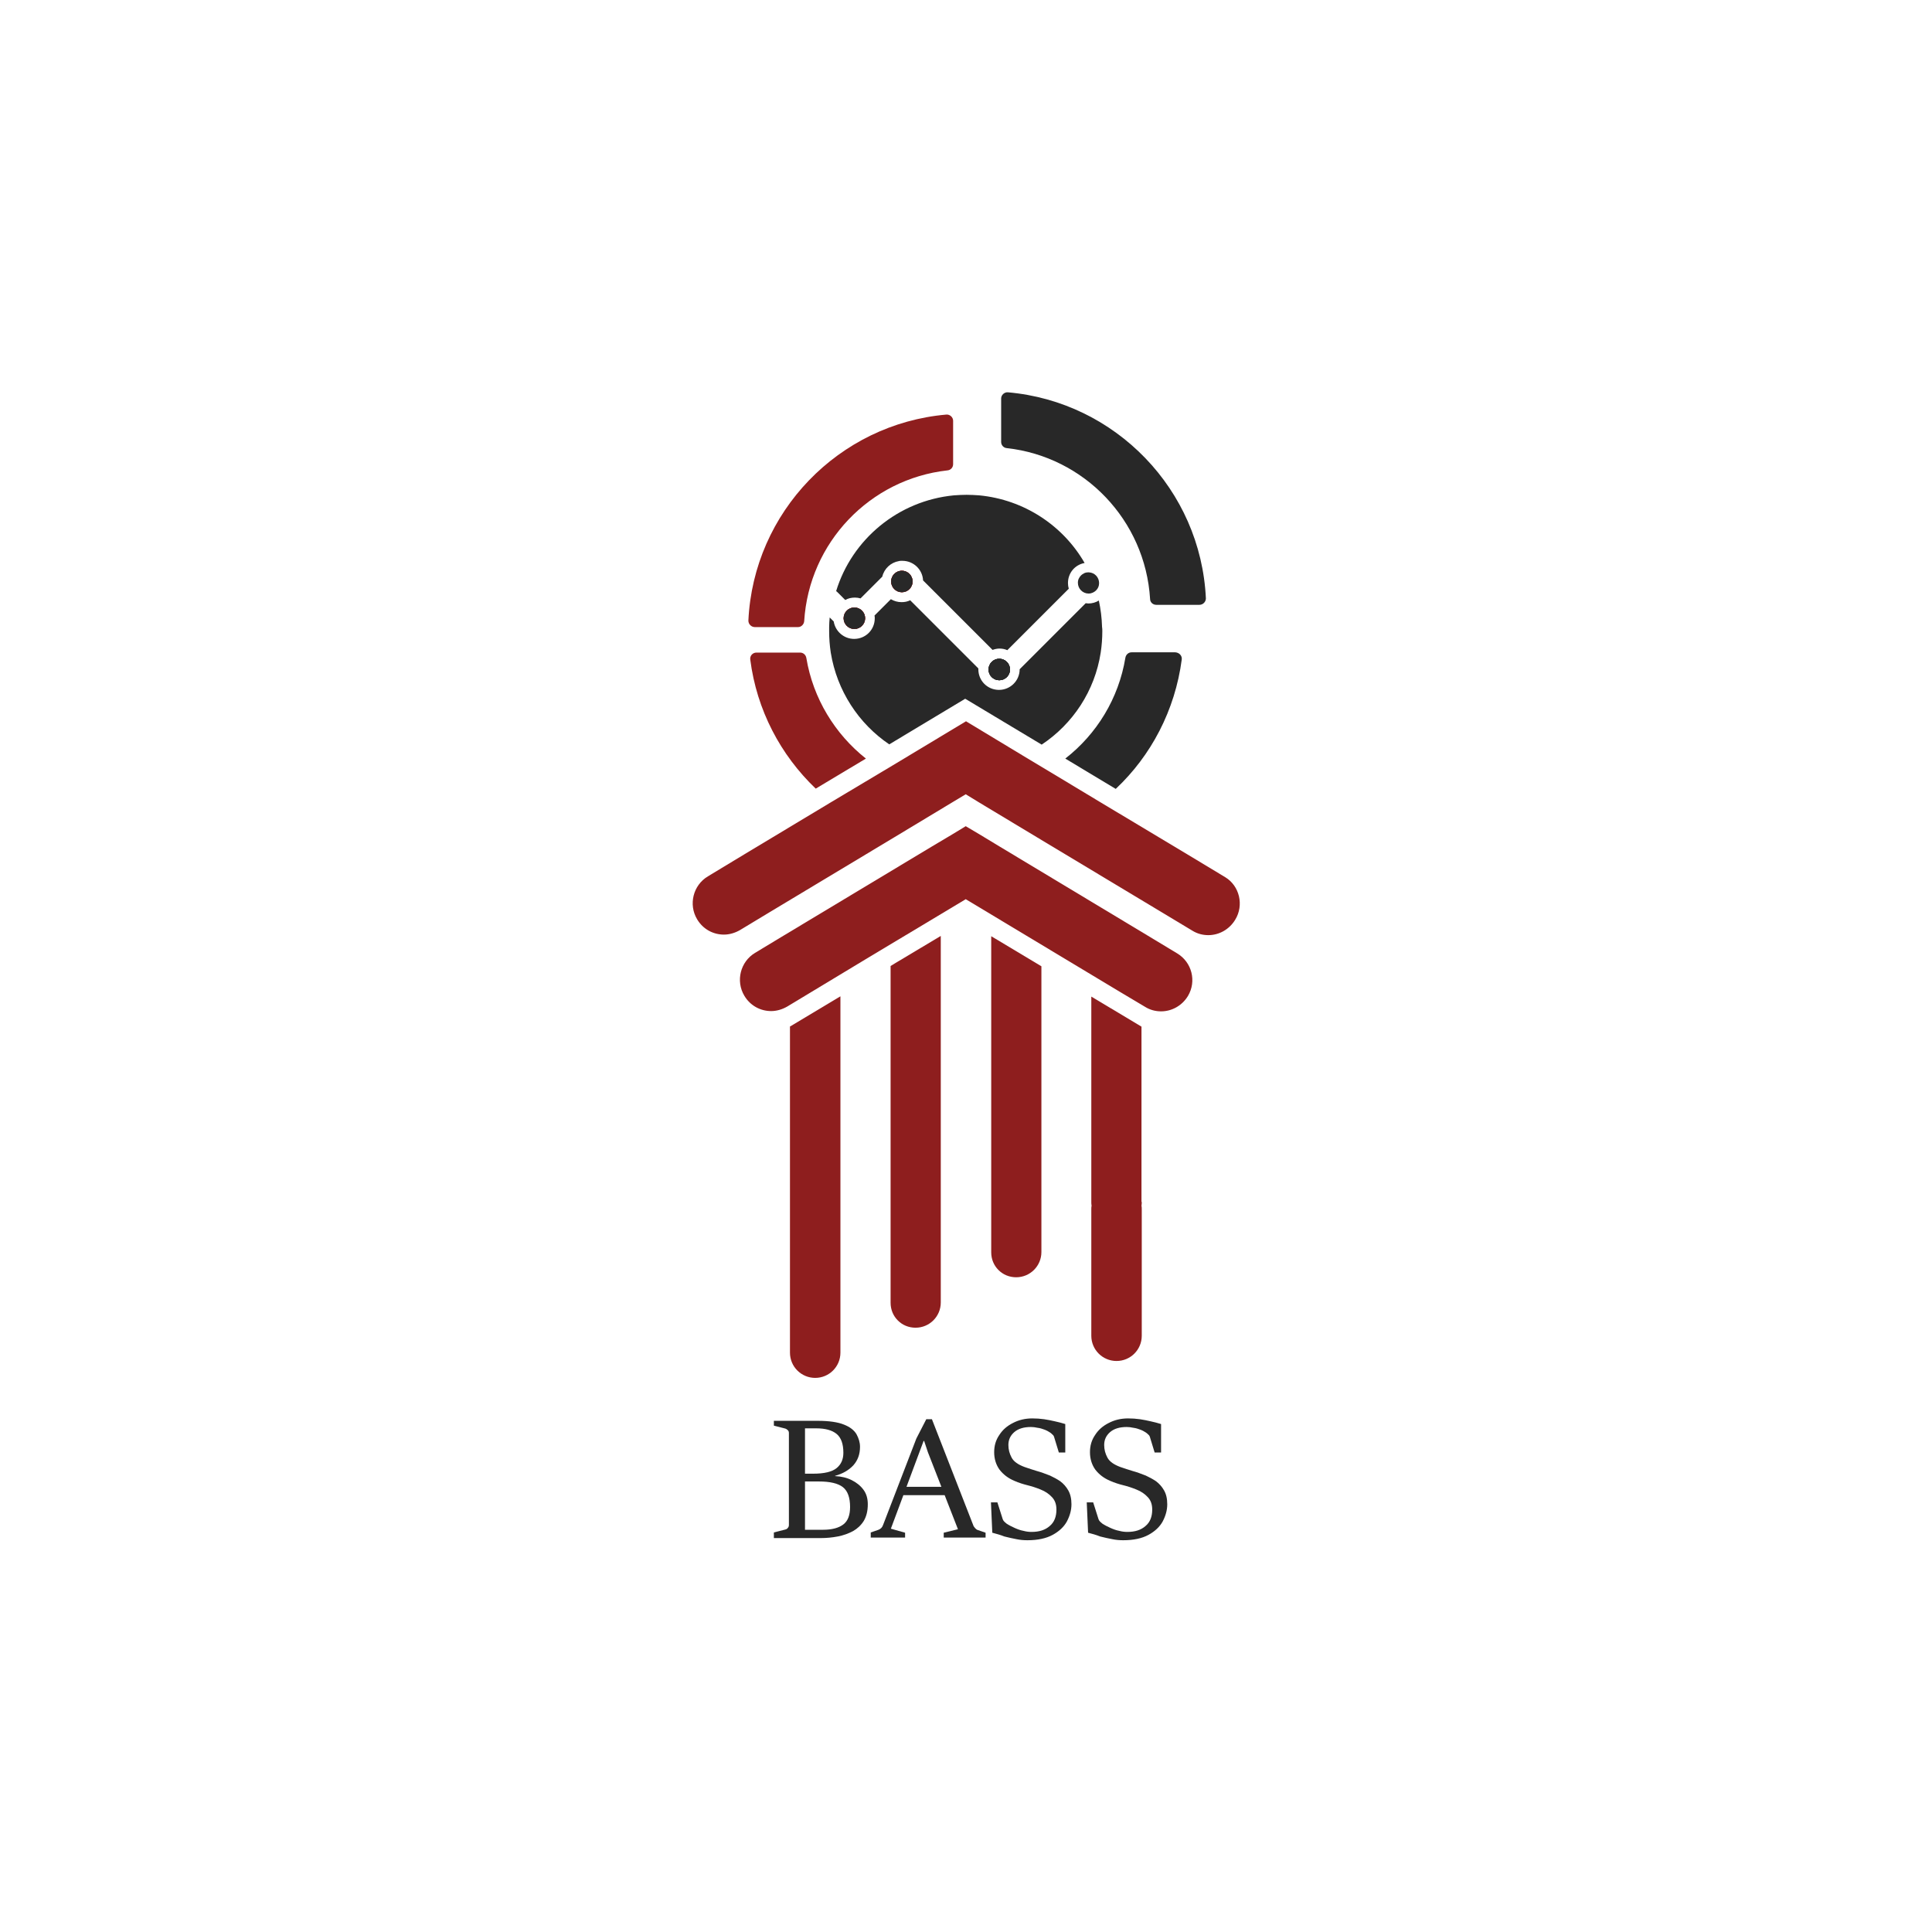 <?xml version="1.0" encoding="utf-8"?>
<!-- Generator: Adobe Illustrator 26.5.0, SVG Export Plug-In . SVG Version: 6.00 Build 0)  -->
<svg version="1.1" id="Layer_1" xmlns="http://www.w3.org/2000/svg" xmlns:xlink="http://www.w3.org/1999/xlink" x="0px" y="0px"
	 viewBox="0 0 720 720" style="enable-background:new 0 0 720 720;" xml:space="preserve">
<style type="text/css">
	.st0{clip-path:url(#SVGID_00000031905561628812977750000000271983283322454429_);}
	.st1{clip-path:url(#SVGID_00000025400792355685347920000004941927153303738758_);}
	.st2{clip-path:url(#SVGID_00000183223912997501977820000007771449473590394252_);}
	.st3{clip-path:url(#SVGID_00000002364075673130612080000010129312953995742098_);}
	.st4{clip-path:url(#SVGID_00000167377223936922794550000012974024555978080130_);}
	.st5{clip-path:url(#SVGID_00000147924040252953156970000007705193653095056563_);}
	.st6{clip-path:url(#SVGID_00000064346253704744204390000004860631771615757759_);}
	.st7{clip-path:url(#SVGID_00000130619119901707011450000002242503192052274596_);}
	.st8{clip-path:url(#SVGID_00000140731162404133525740000008815824648651663002_);}
	.st9{clip-path:url(#SVGID_00000165914595279565439610000009023828544878801537_);}
	.st10{clip-path:url(#SVGID_00000070100817914795010850000001638340303710512810_);}
	.st11{clip-path:url(#SVGID_00000124864530393314860840000011986656754898209672_);}
	.st12{clip-path:url(#SVGID_00000025424555070477142420000002707473575406878367_);}
	.st13{clip-path:url(#SVGID_00000093859120876884534450000010678691227241940103_);}
	.st14{clip-path:url(#SVGID_00000053505942238656484510000000394407759090115721_);}
	.st15{clip-path:url(#SVGID_00000131331132750738666390000006032969694909121958_);}
	.st16{fill:#BC1823;}
	.st17{opacity:0.36;fill:#BC1823;}
	.st18{fill:#030E19;}
	.st19{fill:#F79D27;}
	.st20{fill:#003556;}
	.st21{fill:#43ADD9;}
	.st22{fill:#83C8E4;}
	.st23{fill:#8E1E1E;}
	.st24{fill:#282828;}
	.st25{fill:#FFA800;}
	.st26{fill:#010F2C;}
	.st27{enable-background:new    ;}
	.st28{fill:#00618C;}
	.st29{fill:#FFFFFF;}
	.st30{fill:#5B0A0A;}
</style>
<g>
	<g>
		<g>
			<path class="st23" d="M322.7,282.7L304,293.9c-13.1-12.5-22-29.3-24.4-48.1c-0.2-1.4,0.9-2.6,2.3-2.6h16.3c1.1,0,2.1,0.8,2.3,2
				C303,260.3,311.2,273.6,322.7,282.7z"/>
			<path class="st23" d="M281.3,233.7h16.1c1.2,0,2.2-1,2.3-2.2c1.8-29.3,24.5-53,53.4-56.2c1.2-0.1,2.1-1.1,2.1-2.3v-16.2
				c0-1.3-1.2-2.4-2.5-2.3c-40.1,3.5-71.9,36.3-73.8,76.8C278.9,232.6,280,233.7,281.3,233.7z"/>
			<path class="st24" d="M430.9,225.4H447c1.3,0,2.4-1.1,2.4-2.4c-1.9-40.5-33.7-73.3-73.8-76.8c-1.3-0.1-2.5,1-2.5,2.3v16.2
				c0,1.2,0.9,2.2,2.1,2.3c28.9,3.2,51.6,26.9,53.4,56.2C428.6,224.4,429.6,225.4,430.9,225.4z"/>
			<path class="st24" d="M440.4,245.8c-2.5,18.9-11.4,35.8-24.6,48.2l-18.8-11.3c11.7-9.1,19.9-22.4,22.4-37.6c0.2-1.1,1.1-2,2.3-2
				h16.3C439.5,243.2,440.6,244.4,440.4,245.8z"/>
			<path class="st23" d="M322.4,230.4c0,2.2-1.8,4-4,4s-4-1.8-4-4c0-2.2,1.8-4,4-4S322.4,228.2,322.4,230.4z"/>
			<path class="st23" d="M340.1,216.7c0,2.2-1.8,4-4,4c-2.2,0-4-1.8-4-4c0-2.2,1.8-4,4-4C338.3,212.7,340.1,214.5,340.1,216.7z"/>
			<path class="st24" d="M376.4,249.5c0,2.2-1.8,4-4,4c-2.2,0-4-1.8-4-4c0-2.2,1.8-4,4-4C374.6,245.5,376.4,247.3,376.4,249.5z"/>
			<path class="st24" d="M398,217.3c0,0.7,0.1,1.4,0.3,2.1l-22.9,22.9c-0.9-0.4-1.9-0.6-2.9-0.6c-0.9,0-1.8,0.2-2.6,0.5c0,0,0,0,0,0
				l-25.9-25.9c-0.2-4.1-3.6-7.3-7.7-7.3c-0.1,0-0.2,0-0.4,0h0c-0.3,0-0.6,0-0.9,0.1c0,0,0,0,0,0c-3,0.5-5.5,2.8-6.2,5.8l-8.1,8.1
				c-0.7-0.2-1.4-0.3-2.1-0.3c-1.3,0-2.6,0.3-3.6,0.9l-2.9-2.9c-0.2-0.2-0.3-0.3-0.5-0.4c5.9-19.3,23.1-33.7,43.9-35.7
				c1.6-0.1,3.1-0.2,4.7-0.2c1.6,0,3.2,0.1,4.7,0.2c16.8,1.6,31.3,11.3,39.3,25.2C400.5,210.5,398,213.6,398,217.3z"/>
			<path class="st24" d="M410.8,235.2c0,2.7-0.2,5.4-0.6,8c-2.2,14.3-10.4,26.6-22,34.3l-28.5-17.1l-28.3,17
				c-11.4-7.7-19.5-20-21.8-34.2c-0.4-2.6-0.6-5.3-0.6-8c0-0.5,0-1,0-1.5c0-1.2,0.1-2.4,0.2-3.6l1.5,1.5c0.6,3.7,3.8,6.5,7.6,6.5
				c4.3,0,7.7-3.4,7.7-7.7c0-0.3,0-0.7-0.1-1l6.1-6.1c1.2,0.7,2.5,1.1,4,1.1c1.1,0,2.2-0.2,3.2-0.7l25.4,25.4c0,0.1,0,0.2,0,0.3
				c0,4.3,3.4,7.7,7.7,7.7c4.2,0,7.7-3.4,7.7-7.7l24.6-24.6c0.3,0,0.7,0.1,1,0.1c1.4,0,2.8-0.4,3.9-1.1c0.7,3.2,1.1,6.4,1.2,9.8
				C410.8,234.2,410.8,234.7,410.8,235.2z"/>
			<g>
				<path class="st23" d="M322.4,230.4c0,2.2-1.8,4-4,4s-4-1.8-4-4c0-2.2,1.8-4,4-4S322.4,228.2,322.4,230.4z"/>
				<path class="st23" d="M340.1,216.7c0,2.2-1.8,4-4,4c-2.2,0-4-1.8-4-4c0-2.2,1.8-4,4-4C338.3,212.7,340.1,214.5,340.1,216.7z"/>
				<path class="st24" d="M376.4,249.5c0,2.2-1.8,4-4,4c-2.2,0-4-1.8-4-4c0-2.2,1.8-4,4-4C374.6,245.5,376.4,247.3,376.4,249.5z"/>
			</g>
			<path class="st23" d="M340.1,216.7c0,2.2-1.8,4-4,4c-2.2,0-4-1.8-4-4c0-2.2,1.8-4,4-4C338.3,212.7,340.1,214.5,340.1,216.7z"/>
			<path class="st23" d="M322.4,230.4c0,2.2-1.8,4-4,4s-4-1.8-4-4c0-2.2,1.8-4,4-4S322.4,228.2,322.4,230.4z"/>
			<path class="st24" d="M376.4,249.5c0,2.2-1.8,4-4,4c-2.2,0-4-1.8-4-4c0-2.2,1.8-4,4-4C374.6,245.5,376.4,247.3,376.4,249.5z"/>
			<path class="st24" d="M322.4,230.4c0,2.2-1.8,4-4,4s-4-1.8-4-4c0-2.2,1.8-4,4-4S322.4,228.2,322.4,230.4z"/>
			<path class="st24" d="M340.1,216.7c0,2.2-1.8,4-4,4c-2.2,0-4-1.8-4-4c0-2.2,1.8-4,4-4C338.3,212.7,340.1,214.5,340.1,216.7z"/>
			<path class="st24" d="M376.4,249.5c0,2.2-1.8,4-4,4c-2.2,0-4-1.8-4-4c0-2.2,1.8-4,4-4C374.6,245.5,376.4,247.3,376.4,249.5z"/>
			<path class="st24" d="M409.6,217.3c0,1.1-0.4,2-1.1,2.7c-0.7,0.7-1.7,1.2-2.8,1.2c-2.2,0-4-1.8-4-4c0-0.6,0.1-1.2,0.4-1.7
				c0.4-0.8,1-1.4,1.8-1.8c0.5-0.3,1.1-0.4,1.7-0.4c0.1,0,0.1,0,0.2,0C408,213.4,409.6,215.2,409.6,217.3z"/>
		</g>
		<g>
			<g>
				<path class="st23" d="M460.3,342.8c-2.2,3.6-6,5.7-10,5.7c-2,0-4.1-0.5-6-1.7l-12.3-7.4l-45.6-27.4h0l-21.6-13l-4.9-3l-4.5,2.7
					l-21.9,13.2l-46.6,28l-11.1,6.7c-1.9,1.1-4,1.7-6,1.7c-4,0-7.8-2-10-5.7c-3.3-5.5-1.5-12.7,4-16l13.4-8.1l32.6-19.6l19.6-11.7
					l9.5-5.7l21.1-12.7l0,0v0l21.2,12.8l9.5,5.7l19.6,11.8l32.2,19.3l14.1,8.5C461.9,330.1,463.7,337.3,460.3,342.8z"/>
			</g>
			<g>
				<path class="st23" d="M442.7,371.2c-2.2,3.6-6,5.7-10,5.7c-2,0-4.1-0.5-6-1.7l-9.4-5.6v0l-57.4-34.5l-37,22.2l-29.5,17.8
					c-1.9,1.1-4,1.7-6,1.7c-4,0-7.8-2-10-5.7c-3.3-5.5-1.5-12.7,4-16l9.6-5.8l56.4-33.9l7.9-4.7l4.6-2.8l0,0v0l4.9,2.9l7.6,4.6
					l55.2,33.2l11.1,6.7C444.2,358.6,446,365.7,442.7,371.2z"/>
			</g>
			<g>
				<path class="st23" d="M294.5,382.5l18.7-11.2v132.8c0,5.2-4.2,9.4-9.4,9.4l0,0c-5.2,0-9.4-4.2-9.4-9.4V382.5z"/>
				<path class="st23" d="M350.6,348.8v136.6c0,5.2-4.2,9.4-9.4,9.4c-2.6,0-4.9-1-6.6-2.7c-1.7-1.7-2.7-4-2.7-6.6V360l1.8-1.1
					L350.6,348.8z"/>
				<path class="st23" d="M388.1,360.1v106.5c0,5.2-4.2,9.4-9.4,9.4c-2.6,0-4.9-1-6.6-2.7c-1.7-1.7-2.7-4-2.7-6.6V348.9L388.1,360.1
					z"/>
			</g>
		</g>
	</g>
	<g>
		<path class="st24" d="M288.4,572.9v-1.8l4.3-1.1c0.4-0.1,0.7-0.3,0.9-0.6c0.3-0.3,0.4-0.7,0.4-1.1v-34.2c0-0.5-0.1-0.8-0.4-1.1
			c-0.3-0.3-0.6-0.5-0.9-0.6l-4.3-1.1v-1.8h16.4c4.2,0,7.5,0.5,9.7,1.4c2.3,0.9,3.8,2.1,4.7,3.6c0.8,1.5,1.3,3,1.3,4.7
			c0,2.7-0.8,5-2.5,6.9c-1.7,1.8-3.9,3.1-6.8,3.9v0.1c2.3,0.1,4.4,0.6,6.2,1.5c1.8,0.9,3.3,2.1,4.4,3.6c1.1,1.5,1.6,3.3,1.6,5.4
			c0,2.5-0.5,4.5-1.5,6.2c-1,1.6-2.4,2.9-4,3.8c-1.7,0.9-3.6,1.6-5.7,2c-2.1,0.4-4.2,0.6-6.4,0.6H288.4z M300,532.3v16.9h3
			c4.2,0,7.1-0.7,8.8-2.1c1.7-1.4,2.5-3.3,2.5-5.7c0-3.2-0.8-5.6-2.5-7c-1.7-1.4-4.2-2.1-7.7-2.1H300z M300,552v18.1h6.7
			c3.4,0,5.9-0.7,7.6-2c1.7-1.3,2.5-3.5,2.5-6.5c0-3.5-0.9-6-2.7-7.4c-1.8-1.4-4.8-2.1-9-2.1H300z"/>
		<path class="st24" d="M324.5,572.9v-1.8l2.9-1c0.8-0.3,1.4-0.9,1.7-1.8l12.4-32.2l3.7-7.2h2.1l15.4,39.5c0.1,0.4,0.4,0.7,0.7,1.1
			c0.3,0.3,0.6,0.6,1,0.7l2.9,1v1.8h-15.6v-1.8l5.3-1.3l-11.2-28.7l-1.4-4.2h-0.2L332,569.7l5.3,1.5v1.8H324.5z M336.2,557.2
			l1.2-3.1h14.1l1.2,3.1H336.2z"/>
		<path class="st24" d="M369.8,571.2l-0.5-11.3h2.4l2,6.3c0.1,0.3,0.3,0.6,0.6,0.9c0.3,0.3,0.6,0.5,0.8,0.7c0.9,0.6,1.9,1.1,3,1.6
			c1.1,0.5,2.2,0.9,3.3,1.1c1.1,0.3,2.1,0.4,3,0.4c2.9,0,5.1-0.7,6.8-2.2c1.7-1.4,2.5-3.5,2.5-6.1c0-1.9-0.5-3.4-1.6-4.6
			c-1.1-1.2-2.5-2.2-4.3-2.9c-1.7-0.7-3.3-1.2-4.9-1.6s-3.2-0.9-4.8-1.6c-2.4-1-4.2-2.4-5.6-4.2c-1.3-1.8-2-4-2-6.5
			c0-2.4,0.6-4.5,1.9-6.4c1.2-1.9,2.9-3.4,5.1-4.5c2.1-1.1,4.5-1.7,7.2-1.7c1.5,0,3,0.1,4.4,0.3c1.4,0.2,2.8,0.5,4.1,0.8
			s2.6,0.6,3.8,1v10.6h-2.4l-1.8-5.9c-0.1-0.3-0.3-0.6-0.6-0.8c-0.3-0.3-0.5-0.5-0.8-0.7c-0.6-0.4-1.3-0.8-2.1-1.1s-1.7-0.6-2.6-0.7
			c-0.9-0.2-1.7-0.3-2.5-0.3c-2.6,0-4.7,0.6-6.2,1.9c-1.5,1.3-2.2,2.9-2.2,4.8c0,1.7,0.4,3.2,1.2,4.7c0.8,1.5,2.4,2.6,4.8,3.5
			c1.6,0.6,3.1,1,4.6,1.5c1.5,0.4,3.1,1,4.9,1.7c1.3,0.6,2.6,1.3,3.8,2.1c1.2,0.9,2.2,2,3,3.4c0.8,1.4,1.2,3.1,1.2,5.2
			c0,2.2-0.6,4.3-1.7,6.4c-1.1,2-2.9,3.7-5.3,5c-2.4,1.3-5.5,2-9.4,2c-1.3,0-2.7-0.1-4.1-0.4c-1.5-0.3-3-0.6-4.5-1
			C372.8,572,371.3,571.6,369.8,571.2z"/>
		<path class="st24" d="M405.5,571.2l-0.5-11.3h2.4l2,6.3c0.1,0.3,0.3,0.6,0.6,0.9c0.3,0.3,0.6,0.5,0.8,0.7c0.9,0.6,1.9,1.1,3,1.6
			c1.1,0.5,2.2,0.9,3.3,1.1c1.1,0.3,2.1,0.4,3,0.4c2.9,0,5.1-0.7,6.8-2.2c1.7-1.4,2.5-3.5,2.5-6.1c0-1.9-0.5-3.4-1.6-4.6
			c-1.1-1.2-2.5-2.2-4.3-2.9c-1.7-0.7-3.3-1.2-4.9-1.6s-3.2-0.9-4.8-1.6c-2.4-1-4.2-2.4-5.6-4.2c-1.3-1.8-2-4-2-6.5
			c0-2.4,0.6-4.5,1.9-6.4c1.2-1.9,2.9-3.4,5.1-4.5c2.1-1.1,4.5-1.7,7.2-1.7c1.5,0,3,0.1,4.4,0.3c1.4,0.2,2.8,0.5,4.1,0.8
			s2.6,0.6,3.8,1v10.6h-2.4l-1.8-5.9c-0.1-0.3-0.3-0.6-0.6-0.8c-0.3-0.3-0.5-0.5-0.8-0.7c-0.6-0.4-1.3-0.8-2.1-1.1s-1.7-0.6-2.6-0.7
			c-0.9-0.2-1.7-0.3-2.5-0.3c-2.6,0-4.7,0.6-6.2,1.9c-1.5,1.3-2.2,2.9-2.2,4.8c0,1.7,0.4,3.2,1.2,4.7c0.8,1.5,2.4,2.6,4.8,3.5
			c1.6,0.6,3.1,1,4.6,1.5c1.5,0.4,3.1,1,4.9,1.7c1.3,0.6,2.6,1.3,3.8,2.1c1.2,0.9,2.2,2,3,3.4c0.8,1.4,1.2,3.1,1.2,5.2
			c0,2.2-0.6,4.3-1.7,6.4c-1.1,2-2.9,3.7-5.3,5s-5.5,2-9.4,2c-1.3,0-2.7-0.1-4.1-0.4c-1.5-0.3-3-0.6-4.5-1
			C408.5,572,407,571.6,405.5,571.2z"/>
	</g>
	<path class="st23" d="M425.5,447.9c0,0.5,0,0.9-0.1,1.4c0.1,0.5,0.1,0.9,0.1,1.4v47.1c0,5.2-4.2,9.4-9.4,9.4
		c-5.2,0-9.4-4.2-9.4-9.4v-47.1c0-0.5,0-0.9,0.1-1.4c-0.1-0.5-0.1-0.9-0.1-1.4v-76.5l18.7,11.2V447.9z"/>
</g>
</svg>
